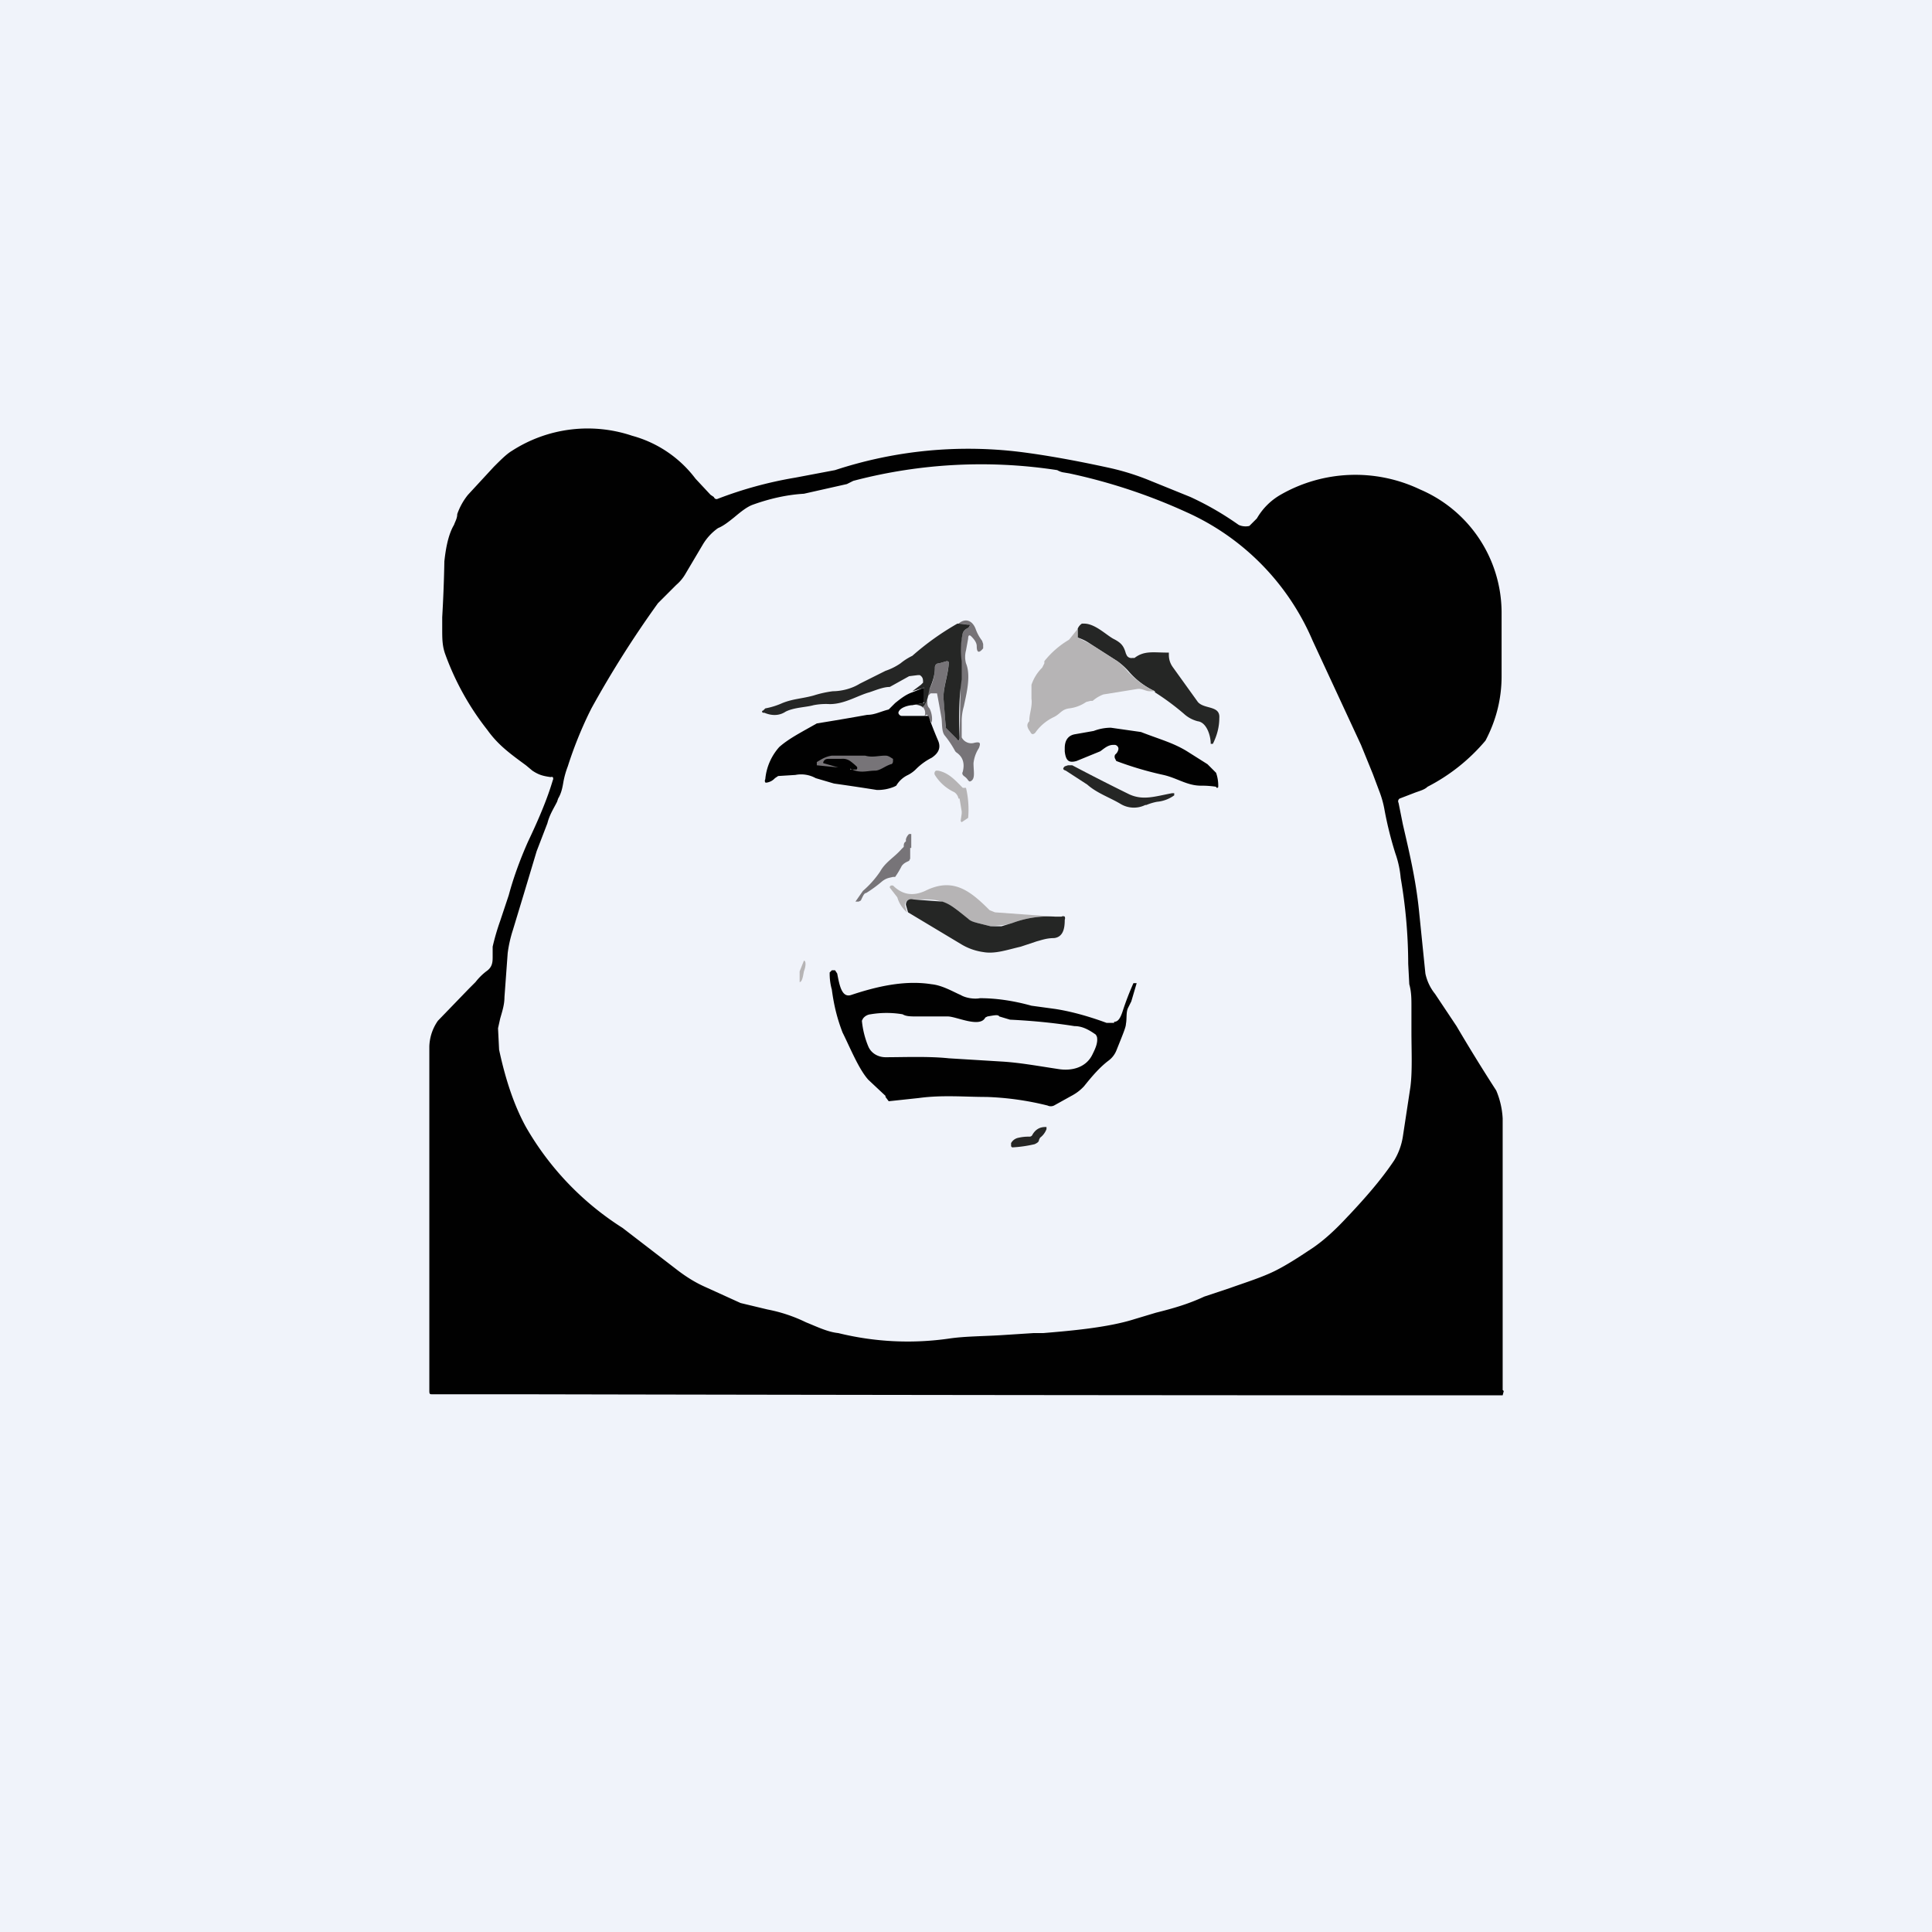 <!-- by TradingView --><svg width="18" height="18" viewBox="0 0 18 18" xmlns="http://www.w3.org/2000/svg"><path fill="#F0F3FA" d="M0 0h18v18H0z"/><path fill-rule="evenodd" d="M14 12.95v-2.53a.77.77 0 0 0-.06-.26 16.7 16.7 0 0 1-.37-.6l-.2-.3a.45.45 0 0 1-.09-.19l-.06-.59c-.03-.29-.09-.54-.15-.8l-.04-.2a.03.03 0 0 1 .01-.04l.13-.05c.05-.02.1-.03.13-.06a1.75 1.75 0 0 0 .54-.43c.1-.19.15-.39.15-.6v-.6a1.25 1.25 0 0 0-.76-1.14 1.4 1.4 0 0 0-1.3.05.6.6 0 0 0-.22.22l-.07.07c-.04.01-.08 0-.1-.01-.17-.12-.32-.2-.45-.26l-.37-.15a2.3 2.3 0 0 0-.38-.12c-.32-.07-.6-.12-.84-.15a3.97 3.97 0 0 0-1.72.17l-.37.07a3.72 3.72 0 0 0-.73.2c-.01 0-.02 0-.03-.02l-.03-.02-.14-.15a1.1 1.1 0 0 0-.59-.4 1.3 1.3 0 0 0-1.12.14c-.05.03-.1.08-.17.15l-.12.13-.12.13a.6.6 0 0 0-.1.18c0 .04-.02.07-.03.1-.06.1-.08.25-.09.34a12.68 12.68 0 0 1-.02.52v.11c0 .09 0 .16.03.24a2.53 2.53 0 0 0 .39.7c.1.14.21.22.36.33l.06.05c.06.04.1.05.17.06a.03.03 0 0 1 .02 0 .03.03 0 0 1 0 .03c-.05.17-.13.36-.23.57-.08.18-.14.35-.18.5l-.08.24a2.2 2.2 0 0 0-.07.24v.09c0 .05 0 .1-.06.14a.56.56 0 0 0-.1.1l-.06.06-.29.3a.44.44 0 0 0-.08.24v3.2c0 .03 0 .04.02.04h.76A4483.84 4483.84 0 0 0 14 13l.01-.04ZM9.96 4.41 9.9 4.4a.18.18 0 0 1-.05-.02 4.67 4.67 0 0 0-1.9.1l-.06.03-.4.09c-.17.01-.33.05-.47.1-.06.02-.12.07-.18.12-.05.04-.1.08-.15.1a.5.5 0 0 0-.14.15l-.16.27a.4.4 0 0 1-.09.11l-.17.17a9.6 9.6 0 0 0-.62.98l-.02.04a3.75 3.75 0 0 0-.2.5.82.82 0 0 0-.04.14c-.01.06-.02.11-.05.16l-.01.03c-.03.06-.07.12-.09.2l-.1.26-.12.4-.1.33a1.2 1.2 0 0 0-.05.22l-.03.41c0 .07-.02.13-.04.2l-.02.09.01.2c.06.28.14.52.25.72a2.71 2.71 0 0 0 .9.94l.52.4c.08.06.16.11.25.15l.33.15.25.06a1.43 1.43 0 0 1 .36.12c.1.04.2.09.3.1a2.7 2.7 0 0 0 1.04.05c.14-.02.3-.02.47-.03l.31-.02h.09c.24-.02.6-.05.85-.13l.2-.06c.16-.04.3-.08.45-.15l.24-.08c.14-.05.3-.1.42-.16s.24-.14.36-.22c.1-.07.2-.16.32-.29l.01-.01c.15-.16.3-.33.42-.51a.61.61 0 0 0 .08-.22l.07-.46c.02-.15.01-.34.01-.52v-.24c0-.06 0-.13-.02-.2l-.01-.19a4.76 4.76 0 0 0-.07-.8.93.93 0 0 0-.05-.23 3.42 3.42 0 0 1-.1-.4.92.92 0 0 0-.05-.18l-.06-.16-.11-.27-.45-.97a2.3 2.3 0 0 0-1.18-1.2 5.27 5.27 0 0 0-1.09-.36Z" fill="#010101"/><path d="M8.68 6.73a.12.12 0 0 1-.03-.05l-.01-.02c-.01 0-.02 0-.03.02a.08.08 0 0 0-.02-.1c.02 0 .04-.03.05-.07 0-.04 0-.07.02-.09a.44.44 0 0 0 .05-.2c0-.02.01-.04.04-.04l.07-.02c.01 0 .02 0 .02.02-.01.11-.05.22-.05.32a7.25 7.25 0 0 1 .02.28l.1.1c.02.03.03.02.03 0l.01-.55v-.17a.71.71 0 0 1 .02-.26c.01-.03.03-.04.05-.05.02-.02.02-.02 0-.03a.28.28 0 0 0-.1 0c.07-.07.14-.04.17.04a.4.4 0 0 0 .06.11l.01.03v.04c-.04.05-.06.04-.06-.02 0-.03-.02-.06-.05-.09-.02-.02-.03-.01-.03.02L9 6.06a.23.23 0 0 0 0 .12c.05.12 0 .3-.02.4a.5.5 0 0 0-.02.13v.16a.1.1 0 0 0 .12.05c.05-.01.06 0 .04.05a.32.32 0 0 0-.05.14c0 .08.02.15-.03.17h-.01l-.01-.01a.13.13 0 0 0-.04-.04c-.01-.01-.02-.02-.01-.04.02-.08 0-.14-.06-.18L8.9 7a.94.94 0 0 0-.1-.15c-.03-.04-.02-.12-.03-.17a12.46 12.46 0 0 0-.04-.22h-.06l-.02.02a.12.12 0 0 0-.01.06c0 .02 0 .04.02.06.02.04.03.09.02.14Z" fill="#777478"/><path d="M8.6 6.59a.12.12 0 0 0-.1-.02l.1-.02h.01v-.13c0-.01 0-.02-.01-.01l-.1.03.08-.06.02-.02c0-.03 0-.05-.03-.07h-.02l-.08.01-.18.1c-.06 0-.13.03-.19.05-.11.03-.23.11-.37.11a.6.6 0 0 0-.15.01c-.07.02-.18.02-.26.06-.06.04-.13.04-.2.01a.01.01 0 0 1-.01 0 .01.01 0 0 1 0-.02l.02-.02a.69.69 0 0 0 .16-.05c.1-.04.18-.04.29-.07a1 1 0 0 1 .18-.04c.07 0 .17-.02.25-.07l.24-.12a.56.56 0 0 0 .14-.07.56.56 0 0 1 .11-.07 2.52 2.52 0 0 1 .42-.3l.1.01c.02 0 .02.01 0 .03-.02.01-.04.02-.05.05a.71.71 0 0 0-.01.26v.17c-.02.13-.03.3-.02.54 0 .03-.01.04-.03.01l-.1-.1v-.02l-.02-.26c0-.1.04-.2.05-.32 0-.01 0-.02-.02-.02l-.07.02c-.03 0-.04.02-.04.04 0 .07-.02.13-.05.2l-.02.09c-.01.04-.03.07-.05.08ZM10.76 6.44a.72.72 0 0 1-.24-.18.6.6 0 0 0-.11-.1L10.16 6a.43.43 0 0 0-.12-.06v-.08a.1.1 0 0 1 .04-.05h.02c.1 0 .2.1.27.14.08.04.1.07.12.14l.01.02a.05.05 0 0 0 .05.02h.02c.09-.07.18-.05.3-.05h.02v.02c0 .04.01.08.04.12l.23.32c.06.07.21.03.2.15 0 .08-.02.16-.06.24h-.02c0-.08-.04-.2-.12-.21a.3.3 0 0 1-.13-.07 2.36 2.36 0 0 0-.27-.2Z" fill="#252625"/><path d="M10.04 5.86v.08l.12.06.25.16a.6.6 0 0 1 .1.1c.08.08.16.14.25.18h-.05c-.04 0-.07-.03-.12-.02l-.31.05a.33.33 0 0 0-.1.06h-.02l-.04.01a.35.35 0 0 1-.16.06c-.07.01-.08.05-.14.08a.44.44 0 0 0-.17.14.04.04 0 0 1-.03.02.03.03 0 0 1-.02-.02c-.03-.04-.04-.07-.01-.1v-.01c0-.06.03-.13.02-.2v-.13a.41.41 0 0 1 .1-.16l.02-.04v-.02a.84.84 0 0 1 .23-.2l.08-.1Z" fill="#B6B4B5"/><path d="M8.5 6.57c-.03 0-.12.02-.13.07a.03.03 0 0 0 .01.02.03.03 0 0 0 .02.01h.25a3.8 3.8 0 0 0 .09.23c.03.07 0 .12-.06.16a.57.57 0 0 0-.14.1.3.3 0 0 1-.08.06.25.25 0 0 0-.11.1l-.02.01a.4.4 0 0 1-.16.03 23.06 23.06 0 0 0-.4-.06l-.17-.05a.28.28 0 0 0-.19-.03l-.16.01-.03.02a.13.13 0 0 1-.07.04.03.03 0 0 1-.02 0 .03.03 0 0 1 0-.03.52.52 0 0 1 .13-.3c.09-.08.21-.14.35-.22a26.17 26.17 0 0 0 .47-.08c.07 0 .12-.03.2-.05l.06-.06c.05-.04.1-.08.16-.1l.1-.04h.01v.13l-.01.01-.1.02ZM10.03 7.09c-.07.02-.1 0-.11-.09v-.03c0-.07.03-.12.1-.13l.17-.03a.45.45 0 0 1 .16-.03l.28.04c.18.07.3.1.43.18l.19.12.08.08a.36.36 0 0 1 .02.13.01.01 0 0 1-.02 0 .88.88 0 0 0-.14-.01c-.13 0-.22-.07-.35-.1a3.13 3.13 0 0 1-.44-.13l-.01-.02a.04.04 0 0 1 0-.04.08.08 0 0 0 .03-.05v-.01a.04.04 0 0 0-.03-.03h-.02c-.05 0-.09.04-.12.06l-.22.09Z" fill="#010101"/><path d="M7.92 7.17H7.98a.02.02 0 0 0 0-.03.6.6 0 0 0-.06-.05.12.12 0 0 0-.08-.02h-.12c-.03 0-.04.01-.05.03v.01l.14.04-.2-.02V7.1c.05-.03.08-.05.14-.06h.31c.07.02.12 0 .19 0 .03 0 .05.02.07.03v.02c0 .02-.01.03-.02.03-.06.02-.1.06-.15.06-.07 0-.14.03-.23-.02Z" fill="#777478"/><path d="M10.67 7.5a.24.24 0 0 1-.23-.01c-.1-.06-.22-.1-.31-.18l-.2-.13c-.03-.01-.03-.02-.01-.04l.03-.01h.04a20.07 20.07 0 0 0 .53.27c.13.06.24.02.4-.01h.02v.02a.32.32 0 0 1-.16.06.51.51 0 0 0-.1.03Z" fill="#252625"/><path d="M8.93 7.44a.09.09 0 0 0-.04-.06.42.42 0 0 1-.18-.16.03.03 0 0 1 .01-.04h.02c.1.02.16.09.23.16H9a.88.88 0 0 1 .02.28l-.06.04-.01-.01.01-.07v-.02l-.02-.12Z" fill="#B6B4B5"/><path d="M8.48 7.9V8l-.01.02c-.02.01-.05.02-.07.05a.78.78 0 0 1-.06.1h-.02c-.04.01-.06.01-.1.04a1.2 1.2 0 0 1-.15.11c-.02 0-.03.03-.05.07L8 8.4h-.03c0 .01 0 0 0 0l.07-.1a.92.92 0 0 0 .16-.18c.05-.09.13-.13.2-.21l.02-.02c0-.02 0-.04.02-.05v-.02a.1.1 0 0 1 .03-.05h.02v.13Z" fill="#777478"/><path d="M9.83 8.54a.97.97 0 0 0-.4.06.42.42 0 0 1-.1.02l-.1.01-.12-.03a.26.26 0 0 1-.1-.04l-.09-.08a.44.44 0 0 0-.27-.1H8.5c-.04 0-.06.01-.07.05l.02.07a.29.29 0 0 1-.09-.14l-.07-.09v-.01l.01-.01h.02c.09.09.19.1.3.05.26-.13.42 0 .6.18l.05.02.55.04Z" fill="#B6B4B5"/><path d="M9.83 8.54h.06a.03.03 0 0 1 .03 0 .04.04 0 0 1 0 .03c0 .07-.01.16-.1.17-.07 0-.12.02-.16.03l-.15.05c-.13.03-.24.07-.35.05a.54.54 0 0 1-.2-.07l-.5-.3-.02-.07c0-.04.03-.06.07-.05a39.06 39.06 0 0 0 .27.02c.06.02.1.05.14.08l.1.08c.02.02.05.03.09.04l.12.03h.1l.1-.03a.97.97 0 0 1 .4-.06Z" fill="#252625"/><path d="M7.45 9.05v.1c.02 0 .03-.04.04-.1.02-.05.02-.1 0-.1l-.04.1Z" fill="#B6B4B5"/><path d="M10.38 9.52c.04 0 .06-.04.08-.1a2.6 2.6 0 0 1 .1-.26h.03l-.05.17-.03.06c-.02.04-.01.1-.02.15 0 .03-.03.1-.09.25a.22.22 0 0 1-.07.09c-.08.06-.15.14-.23.24a.42.42 0 0 1-.1.08l-.18.1a.07.07 0 0 1-.06 0 2.7 2.7 0 0 0-.57-.08c-.2 0-.41-.02-.63.01a809.97 809.97 0 0 1-.28.03l-.03-.04a.1.1 0 0 0 0-.01l-.16-.15c-.09-.1-.17-.3-.24-.44-.05-.13-.08-.25-.1-.4a.55.55 0 0 1-.02-.16l.02-.02h.03l.02.03c.02.1.04.23.13.2.24-.08.5-.14.75-.1.1.01.2.07.27.1.05.03.13.04.18.03.14 0 .3.02.48.07l.22.03c.13.02.29.06.48.13h.07Z" fill="#010101"/><path d="M8.04 9.49a.1.1 0 0 1 .07-.04.9.9 0 0 1 .3 0c.03.02.08.02.13.02H8.83c.08 0 .3.11.35.01l.02-.01c.06-.01.1-.02.11 0l.1.03c.21.01.41.03.6.06.07 0 .13.03.2.08l.01.02c.01.05-.01.1-.04.16-.06.13-.2.16-.32.14-.2-.03-.36-.06-.53-.07l-.49-.03c-.19-.02-.42-.01-.59-.01-.06 0-.13-.03-.16-.1a.83.83 0 0 1-.06-.24l.01-.02Z" fill="#F0F3FA"/><path d="M9.59 10.59a.03.03 0 0 0 .03-.02c.03-.05.07-.07.12-.07h.01v.02a.18.18 0 0 1-.06.08l-.01.02c0 .02-.02.03-.04.04a1.18 1.18 0 0 1-.21.03l-.01-.01v-.03a.1.1 0 0 1 .07-.05.41.41 0 0 1 .1-.01Z" fill="#252625"/></svg>